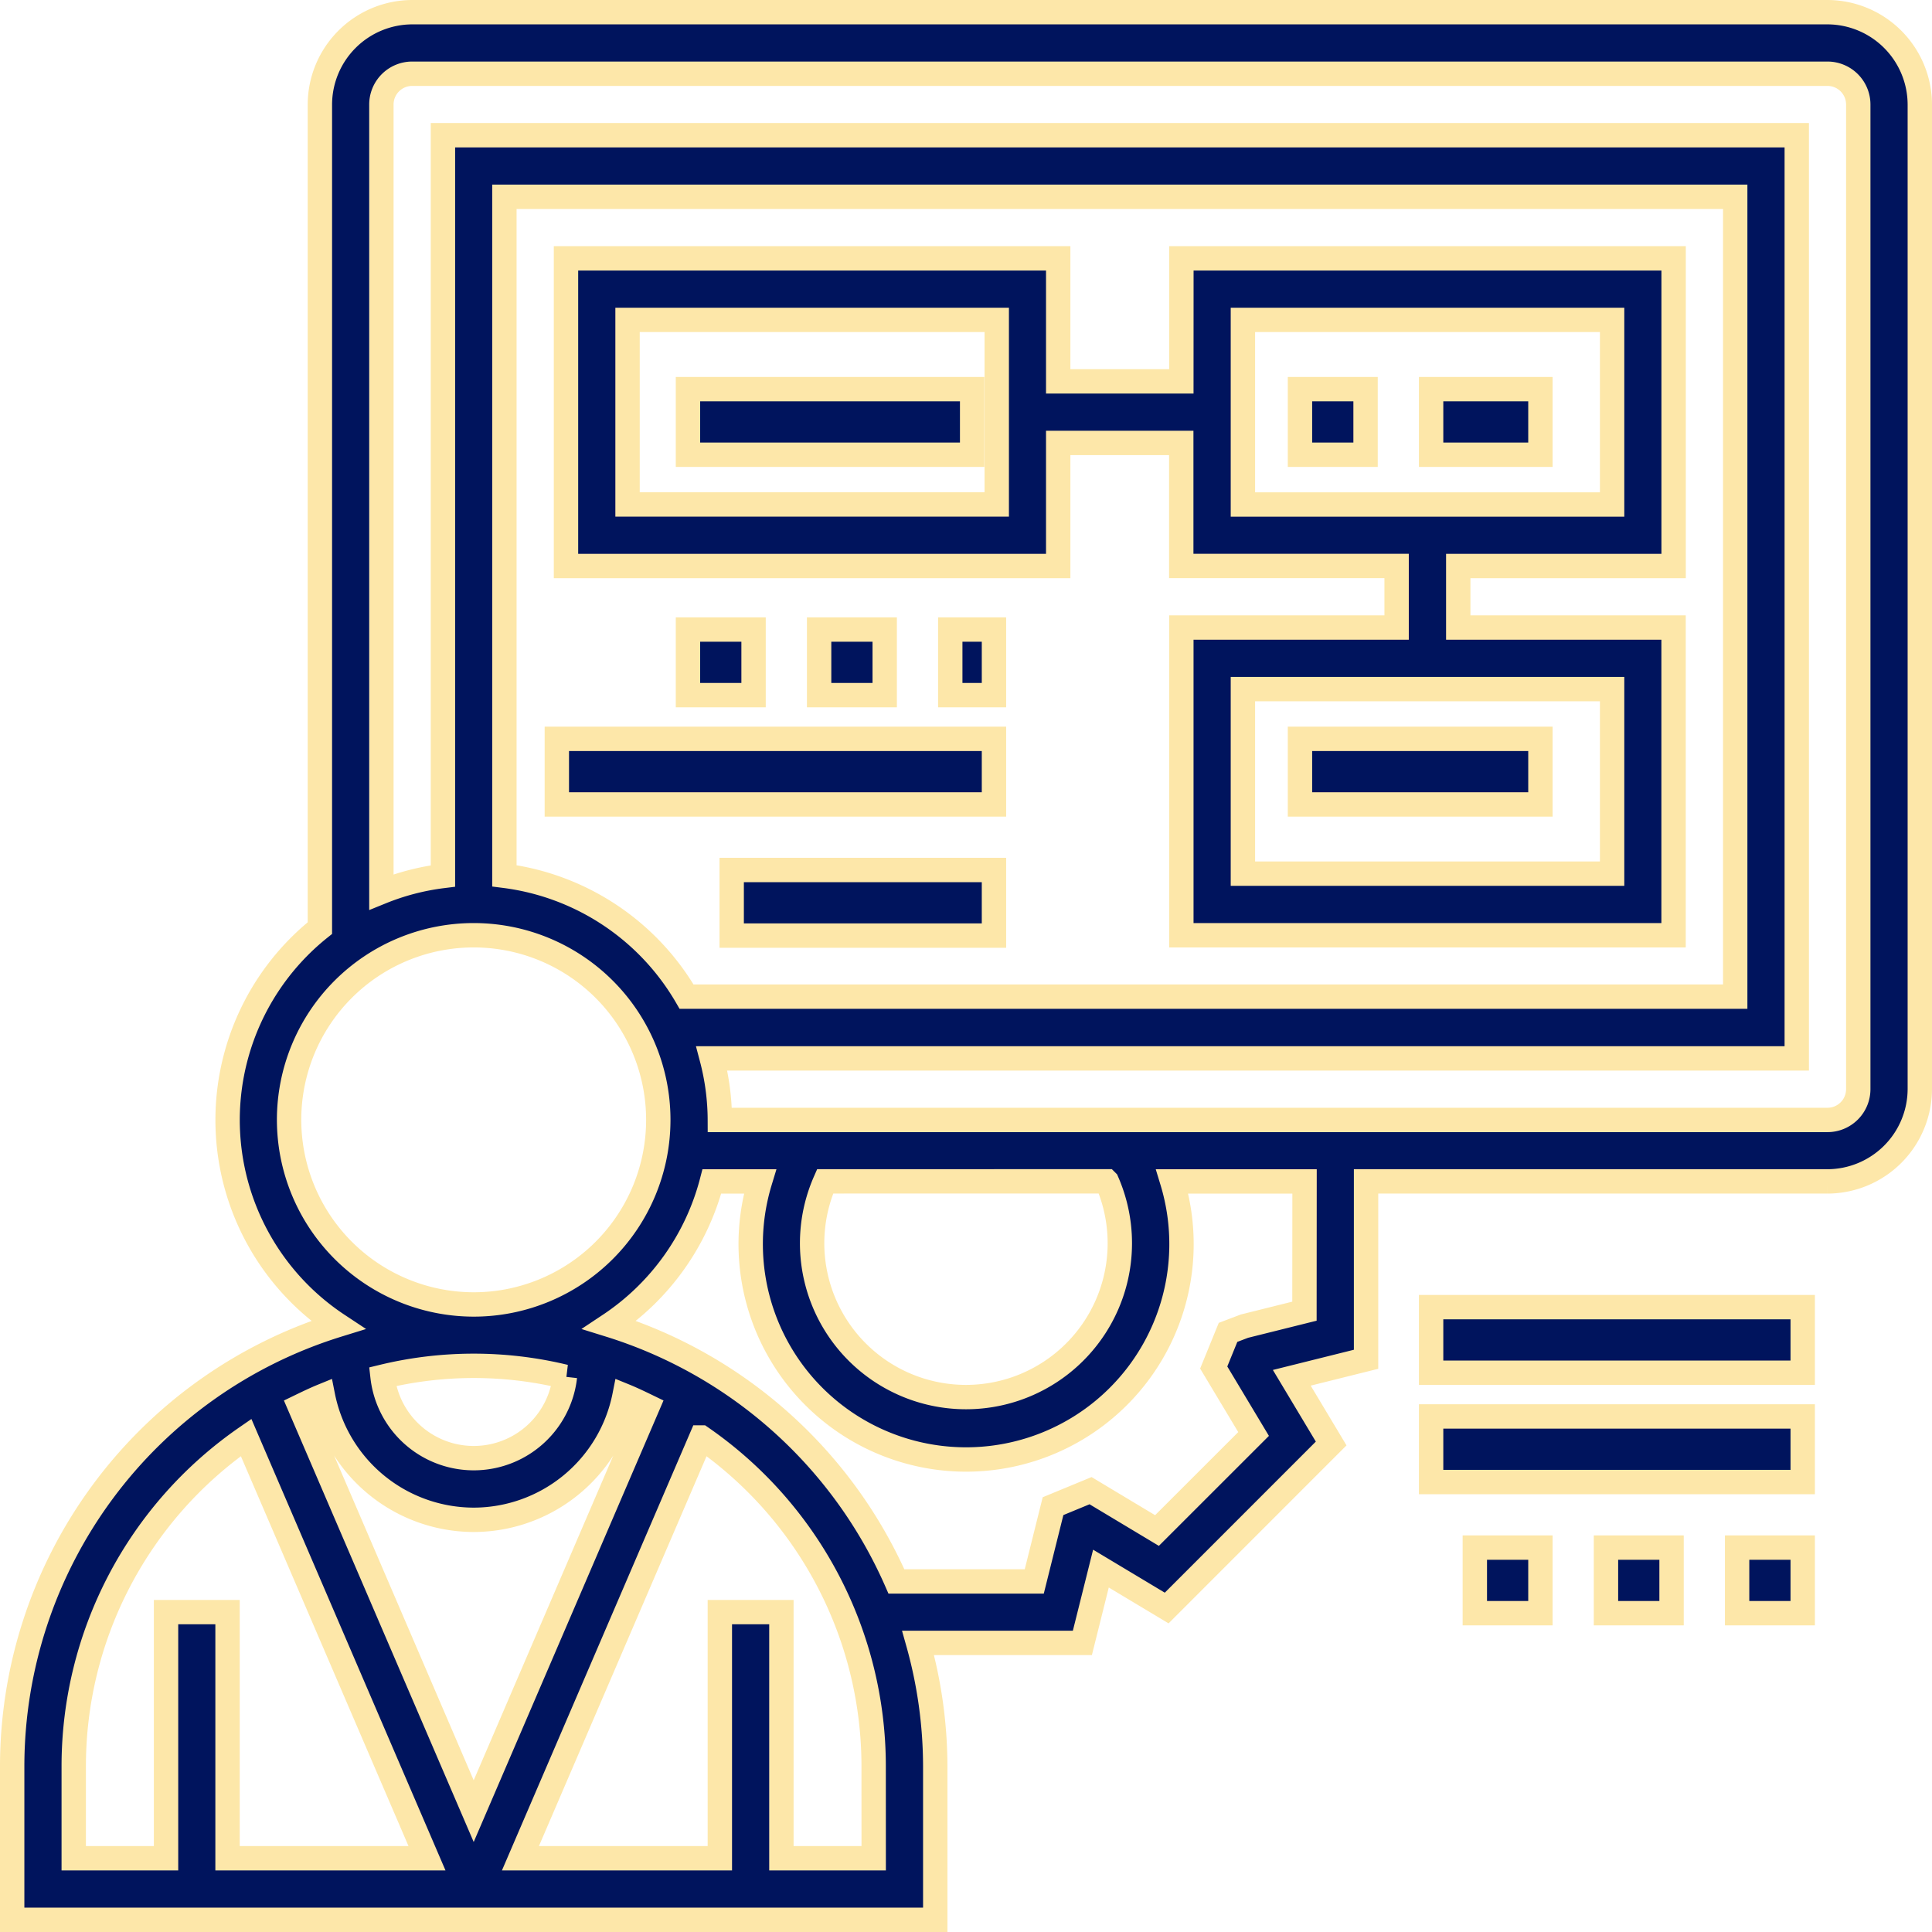 <svg xmlns="http://www.w3.org/2000/svg" width="39.644" height="39.644" viewBox="0 0 39.644 39.644"><defs><style>.a{fill:#00145d;stroke:#fde7a9;stroke-width:0.5px;}</style></defs><g transform="translate(0.25 0.25)"><g transform="translate(0 0)"><path class="a" d="M38.25,1H9.208A1.9,1.9,0,0,0,7.314,2.894v16.9a5.041,5.041,0,0,0,.369,8.144A9.486,9.486,0,0,0,1,36.987v3.157H19.941V36.987a9.419,9.419,0,0,0-.352-2.525h3.371l.381-1.525,1.349.809,3.375-3.376-.808-1.348,1.524-.38v-3.65h9.47A1.9,1.9,0,0,0,40.144,23.1V2.894A1.9,1.9,0,0,0,38.25,1ZM6.682,23.729a3.788,3.788,0,1,1,3.788,3.788A3.792,3.792,0,0,1,6.682,23.729ZM11.1,18.721V4.788H36.356V21.2H14.838A5.056,5.056,0,0,0,11.1,18.721ZM10.47,31.936a3.16,3.16,0,0,0,3.095-2.546c.162.066.319.142.476.218L10.47,37.914,6.9,29.609c.157-.076.314-.152.476-.218A3.16,3.16,0,0,0,10.47,31.936ZM12.342,29A1.883,1.883,0,0,1,8.6,29a7.946,7.946,0,0,1,3.743,0ZM2.263,36.987A8.2,8.2,0,0,1,5.8,30.247l3.712,8.634H5.419V33.83H4.157v5.051H2.263Zm16.415,1.894H16.784V33.83H15.521v5.051H11.429l3.712-8.634a8.2,8.2,0,0,1,3.536,6.74Zm8.839-11.226-1.231.307-.337.128-.294.721.818,1.364-1.982,1.981-1.363-.818-.77.318L21.973,33.2H19.144a9.512,9.512,0,0,0-5.887-5.262,5.064,5.064,0,0,0,2.1-2.945h.988a4.42,4.42,0,1,0,8.458,0h2.716Zm-4.055-2.664a3.157,3.157,0,1,1-5.781,0ZM38.881,23.1a.632.632,0,0,1-.631.631H15.521a5.021,5.021,0,0,0-.166-1.263H37.619V3.525H9.839v15.2a5,5,0,0,0-1.263.328V2.894a.632.632,0,0,1,.631-.631H38.25a.632.632,0,0,1,.631.631Z" transform="translate(-1 -1)"/><path class="a" d="M31.627,11.525H29.1V9H19v6.314H29.1V12.788h2.525v2.525h4.419v1.263H31.627V22.89h10.1V16.576H37.309V15.314h4.419V9h-10.1Zm-3.788,2.525H20.263V10.263h7.576Zm12.627,7.576H32.89V17.839h7.576ZM32.89,10.263h7.576v3.788H32.89Z" transform="translate(-7.636 -3.949)"/><rect class="a" width="1.346" height="1.346" transform="translate(26.425 7.735)"/><rect class="a" width="2.243" height="1.346" transform="translate(29.116 7.735)"/><rect class="a" width="4.934" height="1.346" transform="translate(26.425 14.911)"/><rect class="a" width="5.831" height="1.346" transform="translate(13.867 7.735)"/><rect class="a" width="1.346" height="1.346" transform="translate(13.867 12.668)"/><rect class="a" width="1.346" height="1.346" transform="translate(16.558 12.668)"/><rect class="a" width="0.897" height="1.346" transform="translate(19.249 12.668)"/><rect class="a" width="8.97" height="1.346" transform="translate(11.176 14.911)"/><rect class="a" width="5.382" height="1.346" transform="translate(14.764 17.602)"/><rect class="a" width="7.625" height="1.346" transform="translate(29.116 26.572)"/><rect class="a" width="7.625" height="1.346" transform="translate(29.116 28.815)"/><rect class="a" width="1.346" height="1.346" transform="translate(35.395 31.506)"/><rect class="a" width="1.346" height="1.346" transform="translate(32.704 31.506)"/><rect class="a" width="1.346" height="1.346" transform="translate(30.013 31.506)"/></g></g></svg>
